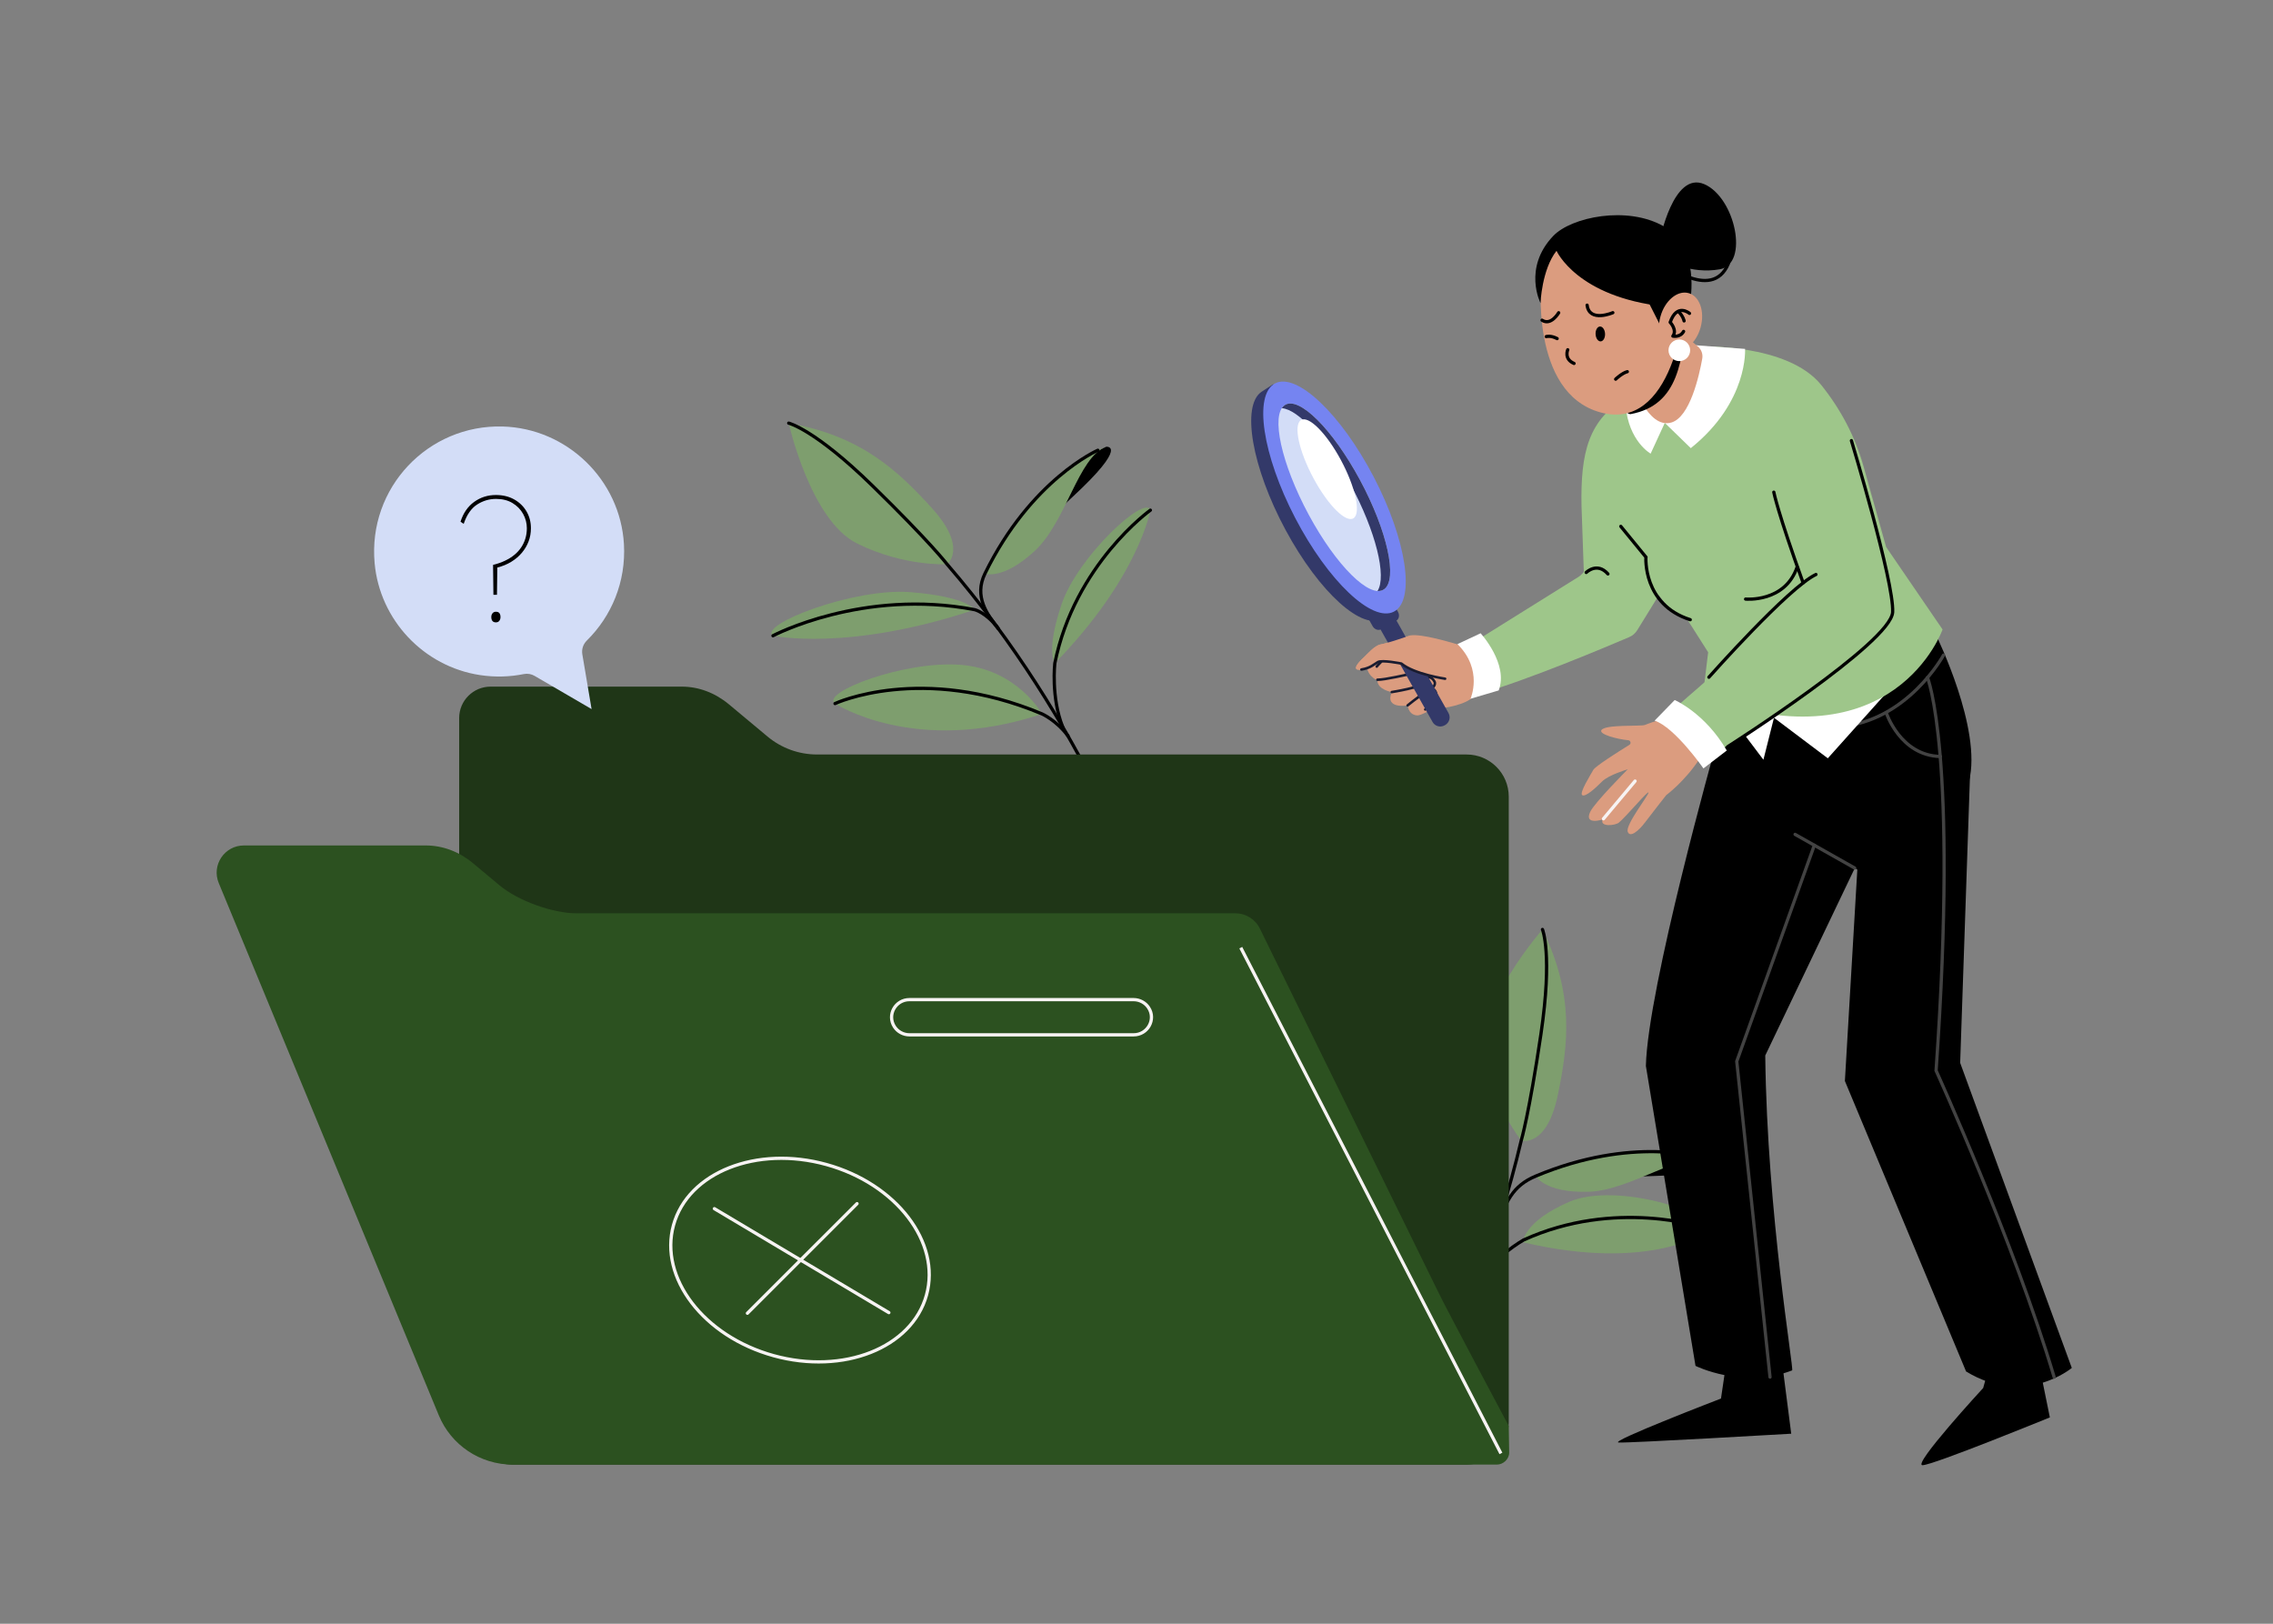 <?xml version="1.0" encoding="utf-8"?>
<!-- Generator: Adobe Illustrator 27.5.0, SVG Export Plug-In . SVG Version: 6.00 Build 0)  -->
<svg version="1.1" xmlns="http://www.w3.org/2000/svg" xmlns:xlink="http://www.w3.org/1999/xlink" x="0px" y="0px"
	 viewBox="0 0 700 500">

<rect x="0" y="0" width="700" height="500" fill="#808080" stroke="none"/>

<g id="OBJECTS">

	<g>
		<path style="fill:#7E9E6E;" d="M354.278,157.1c0,0-3.552,20.617-29.434,47.155c0,0-2.86-3.54,2.089-18.207
			C331.881,171.381,352.802,152.106,354.278,157.1z"/>
		<path style="fill:none;stroke:#000000;stroke-linecap:round;stroke-miterlimit:10;" d="M354.278,157.1
			c0,0-23.29,16.659-29.434,47.155c0,0-1.191,10.458,2.393,19.52"/>
		<path style="fill:#7E9E6E;" d="M291.678,173.754c0,0,6.534-4.951-4.707-17.316c-10.678-11.747-21.983-22.279-44.079-26.139
			c0,0,6.669,29.929,21.067,37.063C278.357,174.496,291.678,173.754,291.678,173.754z"/>
		<path style="fill:#7E9E6E;" d="M238.046,195.761c0,0,23.053,5.029,62.152-8.019c0,0-2.424-4.042-19.895-5.401
			C262.832,180.981,233.496,192.402,238.046,195.761z"/>
		<path style="fill:none;stroke:#000000;stroke-linecap:round;stroke-miterlimit:10;" d="M238.046,195.761
			c0,0,27.659-14.642,62.152-8.019c0,0,3.548,0.888,7.161,5.714"/>
		<path style="fill:#7E9E6E;" d="M257.154,216.648c0,0,24.67,16.239,63.768,3.192c0,0-7.604-13.755-25.074-15.115
			C278.377,203.365,252.603,213.289,257.154,216.648z"/>
		<path style="fill:none;stroke:#000000;stroke-linecap:round;stroke-miterlimit:10;" d="M257.154,216.648
			c0,0,26.59-12.407,63.768,3.192c0,0,4.372,1.946,7.985,6.772"/>
		<path d="M340.658,137.578c0,0,7.281-0.872-10.486,15.563c-16.777,15.52-14.644,15.641-14.644,15.641
			S321.894,145.559,340.658,137.578z"/>
		<path style="fill:#7E9E6E;" d="M303.323,176.643c0,0,5.438,2.097,15.246-6.904c9.808-9.001,13.464-29.061,22.089-32.161
			C340.658,137.578,319.02,144.568,303.323,176.643z"/>
		<path style="fill:none;stroke:#000000;stroke-linecap:round;stroke-miterlimit:10;" d="M338.985,245.566
			c-11.063-22.284-26.422-47.6-47.307-71.811c0,0-5.131-6.719-22.956-24.138c-17.825-17.419-25.83-19.317-25.83-19.317"/>
		<path style="fill:none;stroke:#000000;stroke-linecap:round;stroke-miterlimit:10;" d="M338.103,138.646
			c0,0-20.59,8.985-34.779,37.997c-3.437,7.029,0.675,12.591,4.036,16.813"/>
	</g>
	<g>
		<path style="fill:#7E9E6E;" d="M525.859,379.153c0,0-17.209,12.699-56.862,3.379c0,0,0.105-6.36,14.336-12.477
			C497.565,363.937,528.109,373.263,525.859,379.153z"/>
		<path style="fill:none;stroke:#000000;stroke-linecap:round;stroke-miterlimit:10;" d="M524.629,377.995
			c0,0-27.158-9.077-55.454,3.849c0,0-9.166,5.175-14.398,13.396"/>
		<path style="fill:#7E9E6E;" d="M468.48,351.215c0,0,7.844,2.383,11.256-13.975c3.242-15.54,5.134-30.875-4.712-51.03
			c0,0-20.316,22.967-17.64,38.811C460.06,340.866,468.48,351.215,468.48,351.215z"/>
		<path d="M526.807,357.347c0,0,6.052,4.14-18.142,4.802c-22.845,0.626-21.321,2.122-21.321,2.122S507.431,350.991,526.807,357.347z
			"/>
		<path style="fill:#7E9E6E;" d="M472.984,362.147c0,0,2.71,5.16,16.019,4.848c13.309-0.312,29.274-12.996,37.805-9.648
			C526.807,357.347,505.922,348.353,472.984,362.147z"/>
		<path style="fill:none;stroke:#000000;stroke-linecap:round;stroke-miterlimit:10;" d="M438.111,431.667
			c11.548-22.037,23.027-49.332,30.369-80.452c0,0,2.428-8.098,6.067-32.754c3.639-24.656,0.477-32.251,0.477-32.251"/>
		<path style="fill:none;stroke:#000000;stroke-linecap:round;stroke-miterlimit:10;" d="M524.181,356.467
			c0,0-21.41-6.803-51.197,5.679c-7.216,3.024-9.264,7.799-12.314,16.651"/>
	</g>
	<g>
		<path style="fill:#1f3617;" d="M251.612,232.331c-5.57,0-10.962-1.954-15.239-5.523l-11.865-9.901
			c-4.27-3.563-9.342-5.472-14.538-5.472h-58.887c-5.344,0-9.676,4.332-9.676,9.676v11.22V434.3c0,9.221,7.475,16.696,16.696,16.696
			h293.551c7.172,0,12.986-5.814,12.986-12.987V245.318c0-7.172-5.814-12.986-12.986-12.986H251.612z"/>
		<path style="fill:#2c5120;" d="M464.639,439.097c0,0-19.978-37.474-21.976-41.778l-54.599-111.232
			c-1.372-2.956-4.335-4.847-7.594-4.847H177.576c-7.376,0-18.044-3.866-23.708-8.592l-8.187-6.832
			c-4.27-3.563-9.342-5.472-14.538-5.472H75.102c-5.965,0-10.017,6.06-7.738,11.572l67.766,163.899
			c3.799,9.187,12.76,15.179,22.701,15.179h303.143c1.976,0,3.801-1.693,3.8-3.669L464.639,439.097z"/>
		
			<line style="fill:none;stroke:#f7f3f3;stroke-linejoin:round;stroke-miterlimit:10;" x1="382.112" y1="291.818" x2="462.23" y2="447.559"/>
		<path style="fill:none;stroke:#f7f3f3;stroke-linejoin:round;stroke-miterlimit:10;" d="M349.099,318.656h-69.013
			c-1.882,0-3.633-0.947-4.644-2.51v0c-2.332-3.608,0.3-8.331,4.644-8.331h69.013c1.882,0,3.633,0.947,4.644,2.51l0,0
			C356.075,313.934,353.443,318.656,349.099,318.656z"/>
		<g>
			<g>
				
					<line style="fill:none;stroke:#f7f3f3;stroke-linecap:round;stroke-linejoin:round;stroke-miterlimit:10;" x1="220.002" y1="372.184" x2="273.735" y2="404.197"/>
				
					<line style="fill:none;stroke:#f7f3f3;stroke-linecap:round;stroke-linejoin:round;stroke-miterlimit:10;" x1="263.935" y1="370.641" x2="230.171" y2="404.39"/>
			</g>
			
				<ellipse transform="matrix(0.267 -0.964 0.964 0.267 -193.334 521.782)" style="fill:none;stroke:#f7f3f3;stroke-linecap:round;stroke-linejoin:round;stroke-miterlimit:10;" cx="246.202" cy="387.933" rx="30.525" ry="40.403"/>
		</g>
	</g>
	<g>
		<g>
			<path style="fill:#DB9C7F;" d="M524.377,232.436c1.289-5.57-4.638-12.514-10.249-11.419c-4.568,0.891-6.842,1.986-7.575,2.228
				c-1.435,0.473-12.143-0.224-13.369,1.56c-0.888,1.292,4.698,2.784,8.271,3.139c0.736,0.073,0.953,1.035,0.324,1.424
				c-3.511,2.177-10.501,6.602-11.095,7.695c-0.797,1.465-4.428,7.162-3.405,7.794c1.023,0.633,4.117-2.213,6.127-4.233
				c2.011-2.02,7.886-3.738,7.886-3.738s-10.215,10.253-11.562,13.096c-2.005,4.233,3.813,2.377,3.813,2.377
				c-0.911,2.392,3.861,1.868,4.989,0.965c2.228-1.783,9.115-10.093,9.135-9.247c0.02,0.847-7.115,9.902-6.392,12.017
				c0.723,2.115,3.609-0.539,5.278-2.77c1.67-2.231,6.573-8.467,6.573-8.467s5.57-4.066,10.22-11.089
				C523.383,233.712,524.362,232.502,524.377,232.436z"/>
			
				<line style="fill:none;stroke:#f7f3f3;stroke-linecap:round;stroke-miterlimit:10;" x1="493.797" y1="252.129" x2="503.544" y2="240.513"/>
		</g>
		<path style="fill:#9EC68A;" d="M451.104,199.487l35.062-21.875c0.217-0.142,0.424-0.299,0.62-0.47l11.562-11.897
			c2.517-2.206,6.399-1.692,8.255,1.093l5.667,8.5c1.2,1.8,1.242,4.134,0.107,5.976l-8.138,13.203
			c-0.599,0.972-1.476,1.731-2.525,2.181c-6.547,2.804-31.561,13.369-46.481,17.584c-3.705,1.047-7.306-1.969-6.982-5.806
			l0.366-4.321C448.76,201.956,449.677,200.419,451.104,199.487z"/>
		<path d="M531.854,418.06L530,430.656c0,0-34.743,13.346-31.52,13.539c3.223,0.193,53.151-2.712,53.151-2.712l-2.938-22.867
			L531.854,418.06z"/>
		<path style="fill:none;stroke:#424242;stroke-miterlimit:10;" d="M541.532,214.226c0,0,2.769,26.648,4.845,28.032
			c2.076,1.384,4.845,2.076,4.845,2.076l-4.499-30.454L541.532,214.226z"/>
		<path d="M596.396,195.91c0,0,14.082,28.676,9.994,44.653l-78.062-10.738l1.629-29.791L596.396,195.91z"/>
		<path style="fill:none;stroke:#424242;stroke-linecap:round;stroke-miterlimit:10;" d="M598.54,201.719
			c0,0-11.034,20.433-32.148,22.067"/>
		<path style="fill:none;stroke:#424242;stroke-linecap:round;stroke-miterlimit:10;" d="M580.877,219.427
			c0,0,4.277,13.245,16.694,13.518"/>
		<path d="M528.328,229.825c0,0-20.914,74.457-21.456,98.427l15.281,92.343c0,0,14.577,7.248,29.76,1.391
			c0.622-0.24-7.697-47.894-8.282-96.96l43.644-91.319L528.328,229.825z"/>
		<path d="M606.734,237.439l-3.074,89.85l34.377,93.935c0,0-14.385,12.153-32.556,1.092l-37.322-89.444l3.828-65.081l-16.265-9.849
			l-2.423-28.187L606.734,237.439z"/>
		<polygon style="fill:#FFFFFF;" points="546.324,221.017 562.896,233.503 586.653,206.98 528.945,215.224 543.066,233.949 		"/>
		<path d="M613.746,416.541l-2.999,10.867c0,0-21.918,23.773-18.688,23.773c3.23,0,39.222-14.716,39.222-14.716l-4.614-22.641
			L613.746,416.541z"/>
		<path style="fill:none;stroke:#424242;stroke-linecap:round;stroke-miterlimit:10;" d="M593.591,208.62
			c0,0,9.48,23.303,2.65,121.054c0,0,23.943,52.695,36.358,94.374"/>
		<polyline style="fill:none;stroke:#424242;stroke-linecap:round;stroke-miterlimit:10;" points="558.75,260.272 534.855,326.831 
			545.102,424.048 		"/>
		<g>
			<g>
				<path style="fill:#DB9C7F;" d="M454.536,212.628c0,0,0.464,2.331-4.697,4.111c-5.161,1.78-8.198,1.215-8.198,1.215
					s-11.578-13.656-12.092-14.138c-0.514-0.483,0.361-5.734,3.786-7.837c2.08-1.277,10.146,0.805,16.162,2.637
					c4.194,1.277,6.782,5.478,6.077,9.805C455.298,210.122,454.952,211.699,454.536,212.628z"/>
				<path style="fill:#DB9C7F;" d="M445.04,209.004c0,0-9.466-1.374-13.466-4.672c0,0-5.978-1.205-7.249-0.451
					c-1.27,0.754-2.311,1.825-5.06,2.289c-2.749,0.464-1.92-1.367,0.968-3.963c0.825-0.742,3.033-3.409,4.947-3.77
					c2.577-0.485,8.154-2.458,8.154-2.458l11.19,13.378"/>
				<path style="fill:#DB9C7F;" d="M441.641,217.954c0,0-3.838,2.408-5.188,2.342c-1.35-0.065-2.625-0.87-2.955-3.088
					c0,0-7.148,1.312-4.883-4.097c0,0-4.318-0.7-4.433-3.518c0,0-3.835-1.911-2.996-4.974c0.838-3.064,12.871-2.786,12.871-2.786
					l12.768,6.482L441.641,217.954z"/>
				
					<path style="fill:none;stroke:#1A1C30;stroke-width:0.78;stroke-linecap:round;stroke-linejoin:round;stroke-miterlimit:10;" d="
					M438.93,218.466c0,0,3.646-3.233,3.443-4.53c-0.203-1.297-0.888-2.01-1.716-1.761c-1.11,0.333-5.337,3.556-7.159,5.033"/>
				
					<path style="fill:none;stroke:#1A1C30;stroke-width:0.78;stroke-linecap:round;stroke-linejoin:round;stroke-miterlimit:10;" d="
					M428.615,213.111c0,0,9.712-1.516,9.802-2.955c0.09-1.439-0.589-3.337-2.617-2.933c-2.411,0.48-9.324,2.136-11.617,2.091"/>
				
					<path style="fill:none;stroke:#1A1C30;stroke-width:0.78;stroke-linecap:round;stroke-linejoin:round;stroke-miterlimit:10;" d="
					M440.657,212.175c0,0,1.785-1.108,1.079-2.346c-0.706-1.238-1.67-1.673-3.736-1.136"/>
				
					<path style="fill:none;stroke:#1A1C30;stroke-width:0.78;stroke-linecap:round;stroke-linejoin:round;stroke-miterlimit:10;" d="
					M423.987,205.258c0,0,0.531-0.691,1.282-1.397"/>
			</g>
			<path style="fill:#333969;" d="M445.048,223.266l-0.167,0.094c-1.308,0.736-2.965,0.272-3.7-1.036l-25.248-44.894l4.903-2.757
				l25.248,44.894C446.82,220.874,446.356,222.53,445.048,223.266z"/>
			<path style="fill:#333969;" d="M428.414,184.645l2.119,3.768c0.575,1.022,0.315,2.259-0.581,2.762l-4.578,2.575
				c-0.896,0.504-2.087,0.083-2.662-0.938l-2.211-3.931"/>
			<path style="fill:#333969;" d="M418.618,147.775c-8.758-16.247-19.736-27.431-26.713-27.954l0.231-1.543l-3.646,2.377
				c-6.266,4.267-2.936,23.328,7.438,42.573c10.374,19.245,23.863,31.387,30.129,27.12l3.428-2.285l-0.987-1.321
				C430.909,179.287,427.146,163.597,418.618,147.775z"/>
			
				<ellipse transform="matrix(0.887 -0.462 0.462 0.887 -24.253 207.225)" style="fill:#7584F1;" cx="410.919" cy="153.124" rx="13.643" ry="39.616"/>
			<path style="fill:#D3DDF7;" d="M418.802,147.756c8.443,15.663,11.757,30.763,7.404,33.728
				c-4.354,2.965-14.727-7.328-23.17-22.991c-8.443-15.663-11.757-30.763-7.404-33.728
				C399.986,121.8,410.359,132.093,418.802,147.756z"/>
			<path style="fill:#DB9C7F;" d="M445.04,209.004c0,0-9.466-1.374-13.466-4.672c0,0-5.978-1.205-7.249-0.451
				c-1.27,0.754-2.311,1.825-5.06,2.289c-2.749,0.464-1.92-1.367,0.968-3.963c0.825-0.742,3.033-3.409,4.947-3.77
				c2.577-0.485,8.154-2.458,8.154-2.458l11.19,13.378"/>
			
				<path style="fill:none;stroke:#1A1C30;stroke-width:0.78;stroke-linecap:round;stroke-linejoin:round;stroke-miterlimit:10;" d="
				M445.04,209.004c0,0-9.466-1.374-13.466-4.672c0,0-5.978-1.205-7.249-0.451c-1.27,0.754-2.311,1.825-5.06,2.289"/>
			<path style="fill:#333969;" d="M418.802,147.756c-8.443-15.663-18.816-25.956-23.17-22.991c-0.344,0.234-0.634,0.552-0.884,0.932
				c5.033,0.306,13.836,9.863,21.18,23.487c7.776,14.426,11.196,28.366,8.287,32.796c0.753,0.046,1.423-0.111,1.989-0.496
				C430.559,178.519,427.244,163.418,418.802,147.756z"/>
			<path style="fill:#FFFFFF;" d="M412.924,141.617c4.491,8.332,6.254,16.365,3.938,17.942c-2.316,1.577-7.834-3.898-12.325-12.23
				c-4.491-8.332-6.254-16.365-3.938-17.942C402.914,127.81,408.433,133.285,412.924,141.617z"/>
		</g>
		<path style="fill:#9EC68A;" d="M580.859,168.434l-6.965-24.852c-2.557-9.123-7.038-17.565-12.96-24.961
			c-10.489-13.102-38.041-11.91-38.041-11.91l-21.198,15.253c-0.065,0.035-0.13,0.071-0.195,0.107
			c-12.481,6.887-14.774,17.511-14.446,33.886l0.773,22.111l14.35-13.704l3.622,4.966c-0.016-0.143-0.03-0.276-0.042-0.405
			l1.715,2.7l-1.673-2.294c0.508,4.562,2.887,16.18,13.947,21.608l6.301,9.915l-1.671,13.703
			c59.135,21.504,73.862-20.721,73.862-20.721L580.859,168.434z"/>
		<path style="fill:none;stroke:#000000;stroke-linecap:round;stroke-miterlimit:10;" d="M499.144,162.084l7.743,9.469
			c0,0-1.058,14.594,13.647,19.273"/>
		<path style="fill:#9EC68A;" d="M557.91,181.357l-45.008,39.215c0,0,8.912,12.477,12.923,12.923l53.92-34.313"/>
		<path style="fill:none;stroke:#000000;stroke-linecap:round;stroke-miterlimit:10;" d="M526.271,208.54
			c0,0,24.509-27.629,32.976-31.639"/>
		<path style="fill:none;stroke:#000000;stroke-linecap:round;stroke-miterlimit:10;" d="M546.268,151.556
			c0,0,1.17,6.183,9.024,27.907"/>
		<path style="fill:none;stroke:#000000;stroke-linecap:round;stroke-miterlimit:10;" d="M532.064,229.93
			c0,0,50.355-32.085,50.801-41.443c0.446-9.358-12.7-52.806-12.7-52.806"/>
		<path style="fill:none;stroke:#000000;stroke-linecap:round;stroke-miterlimit:10;" d="M537.578,184.476
			c0,0,12.12,1.141,15.875-9.859"/>
		<path style="fill:none;stroke:#000000;stroke-linecap:round;stroke-miterlimit:10;" d="M488.497,176.285
			c0,0,3.342-3.342,6.684,0.446"/>
		<path style="fill:#FFFFFF;" d="M448.844,198.346l7.13-3.342c0,0,8.69,9.469,5.57,17.602l-8.69,2.562
			C452.855,215.169,456.865,206.256,448.844,198.346z"/>
		<path style="fill:#FFFFFF;" d="M515.743,215.558c0,0,9.358,4.011,16.042,15.541l-7.186,5.515c0,0-8.857-12.7-15.04-14.706
			L515.743,215.558z"/>
		<g>
			<path style="fill:#FFFFFF;" d="M507.889,105.267l29.522,2.172c0,0,1.119,16.239-16.709,30.56l-8.006-7.779l-4.362,9.471
				c0,0-6.775-3.811-7.688-14.75l1.439-13.281L507.889,105.267z"/>
			<path style="fill:#DB9C7F;" d="M522.894,106.71c1.077,0.918,1.588,2.332,1.338,3.725c-0.948,5.285-3.814,18.077-9.56,19.684
				c-7.267,2.033-11.799-12.318-11.799-12.318l3.623-25.067L522.894,106.71z"/>
			<g>
				<path d="M499.873,112.654l-0.089,3.65c-0.068,0.037-1.309,10.812,2.312,11.227c15.134-2.736,16.086-17.085,17.381-31.325
					C519.477,96.207,498.404,109.811,499.873,112.654z"/>
				<path style="fill:#DB9C7F;" d="M474.678,85.777c0,0-3.688,35.148,18.147,41.196c21.836,6.049,27.067-29.561,26.314-41.876
					c-0.753-12.315-6.242-16.895-21.546-17.447C474.951,66.834,474.678,85.777,474.678,85.777z"/>
				<path d="M494.295,102.76c0.062,1.265-0.539,2.324-1.343,2.365c-0.804,0.041-1.506-0.952-1.568-2.217
					c-0.062-1.265,0.539-2.324,1.343-2.365C493.531,100.503,494.233,101.495,494.295,102.76z"/>
				<path style="fill:none;stroke:#000000;stroke-linecap:round;stroke-miterlimit:10;" d="M496.693,96.285
					c0,0-7.214,3.14-7.922-2.314"/>
				<path style="fill:none;stroke:#000000;stroke-linecap:round;stroke-miterlimit:10;" d="M480.017,96.299
					c0,0-2.383,4.137-5.123,2.299"/>
				<path style="fill:none;stroke:#000000;stroke-linecap:round;stroke-miterlimit:10;" d="M476.184,103.647
					c0,0,1.363-0.44,3.363,0.616"/>
				<path style="fill:none;stroke:#000000;stroke-linecap:round;stroke-miterlimit:10;" d="M497.564,116.758
					c0,0,1.967-1.881,3.591-2.309"/>
				<path style="fill:none;stroke:#000000;stroke-linecap:round;stroke-miterlimit:10;" d="M482.805,107.697
					c0,0-1.254,2.85,1.938,4.218"/>
				<path d="M474.422,93.334c0,0,0.37-10.292,4.93-16.107c0,0,6.27,14.251,33.289,17.158l7.866-1.653c0,0,3.221-16.502-8.066-23
					c-11.286-6.498-28.559-2.907-34.116,2.936C468.905,82.572,474.422,93.334,474.422,93.334z"/>
				<polygon points="507.397,92.504 512.071,101.738 515.377,91.364 				"/>
				<path style="fill:#DB9C7F;" d="M523.734,100.779c-1.346,4.912-5.211,8.159-8.631,7.253c-3.42-0.906-5.102-5.623-3.755-10.535
					c1.346-4.912,5.211-8.159,8.631-7.253C523.399,91.15,525.08,95.867,523.734,100.779z"/>
				<path style="fill:none;stroke:#000000;stroke-linecap:round;stroke-linejoin:round;stroke-miterlimit:10;" d="M520.301,96.502
					c0,0-3.847-3.31-5.949,2.742c0,0,2.247,2.385,0.829,4.257c0,0,2.215,0.503,3.308-1.451"/>
				<path style="fill:none;stroke:#000000;stroke-linecap:round;stroke-linejoin:round;stroke-miterlimit:10;" d="M518.636,98.817
					c0,0-0.214-1.345-1.708-2.879"/>
				<path style="fill:#FFFFFF;" d="M520.507,107.866c0,1.842-1.493,3.335-3.335,3.335s-3.335-1.493-3.335-3.335
					c0-1.842,1.493-3.335,3.335-3.335S520.507,106.024,520.507,107.866z"/>
				<path d="M511.159,74.035c0,0,4.104-21.433,13.681-17.329c9.576,4.104,13.909,24.625,4.788,26.221
					c-9.12,1.596-16.189-2.736-16.189-2.736L511.159,74.035z"/>
				<path style="fill:none;stroke:#000000;stroke-linecap:round;stroke-miterlimit:10;" d="M511.273,80.191
					c0,0,15.847,13.225,20.977,1.026"/>
			</g>
		</g>
		
			<line style="fill:none;stroke:#424242;stroke-linecap:round;stroke-miterlimit:10;" x1="571.16" y1="267.285" x2="552.816" y2="256.933"/>
	</g>
	<g>
		<path style="fill:#D3DDF7;" d="M154.786,131.333c19.821,0.54,36.221,16.416,37.362,36.212c0.671,11.64-3.84,22.232-11.432,29.705
			c-1.122,1.104-1.643,2.678-1.381,4.23l2.851,16.871l-17.542-10.221c-0.999-0.582-2.176-0.796-3.31-0.567
			c-4.288,0.865-8.831,1.024-13.514,0.315c-17.329-2.625-30.849-16.971-32.447-34.425
			C113.243,150.19,131.824,130.707,154.786,131.333z"/>
		<g>
			<path d="M151.954,183.149l-0.108-9.205c1.343-0.327,2.568-0.753,3.676-1.28c1.107-0.526,2.079-1.134,2.914-1.825
				c0.835-0.689,1.534-1.461,2.098-2.315c0.563-0.853,0.988-1.77,1.28-2.75c0.29-0.98,0.436-2.015,0.436-3.105
				c0-1.561-0.382-3.032-1.145-4.412c-0.762-1.379-1.852-2.496-3.268-3.35c-1.416-0.853-3.104-1.28-5.065-1.28
				c-2.106,0-4.058,0.582-5.855,1.743c-1.798,1.163-3.169,3.141-4.112,5.937l-0.98-0.654c0.835-2.65,2.233-4.684,4.194-6.1
				c1.961-1.417,4.193-2.125,6.699-2.125c2.143,0,4.021,0.455,5.638,1.362c1.615,0.908,2.877,2.134,3.785,3.677
				c0.907,1.543,1.362,3.277,1.362,5.202c0,1.453-0.245,2.814-0.735,4.085c-0.49,1.271-1.181,2.433-2.07,3.486
				c-0.89,1.054-1.97,1.97-3.241,2.751c-1.271,0.782-2.705,1.371-4.303,1.77l-0.108,8.388H151.954z M151.301,190.012
				c0-0.472,0.127-0.862,0.381-1.171c0.254-0.308,0.6-0.463,1.035-0.463c0.508,0,0.871,0.146,1.09,0.436
				c0.218,0.291,0.326,0.69,0.326,1.198c0,0.436-0.118,0.817-0.354,1.144c-0.237,0.327-0.591,0.49-1.063,0.49
				c-0.473,0-0.826-0.146-1.063-0.436C151.418,190.92,151.301,190.521,151.301,190.012z"/>
		</g>
	</g>
	<path style="fill:none;stroke:#424242;stroke-linecap:round;stroke-miterlimit:10;" d="M598.721,201.355"/>
</g>
</svg>
